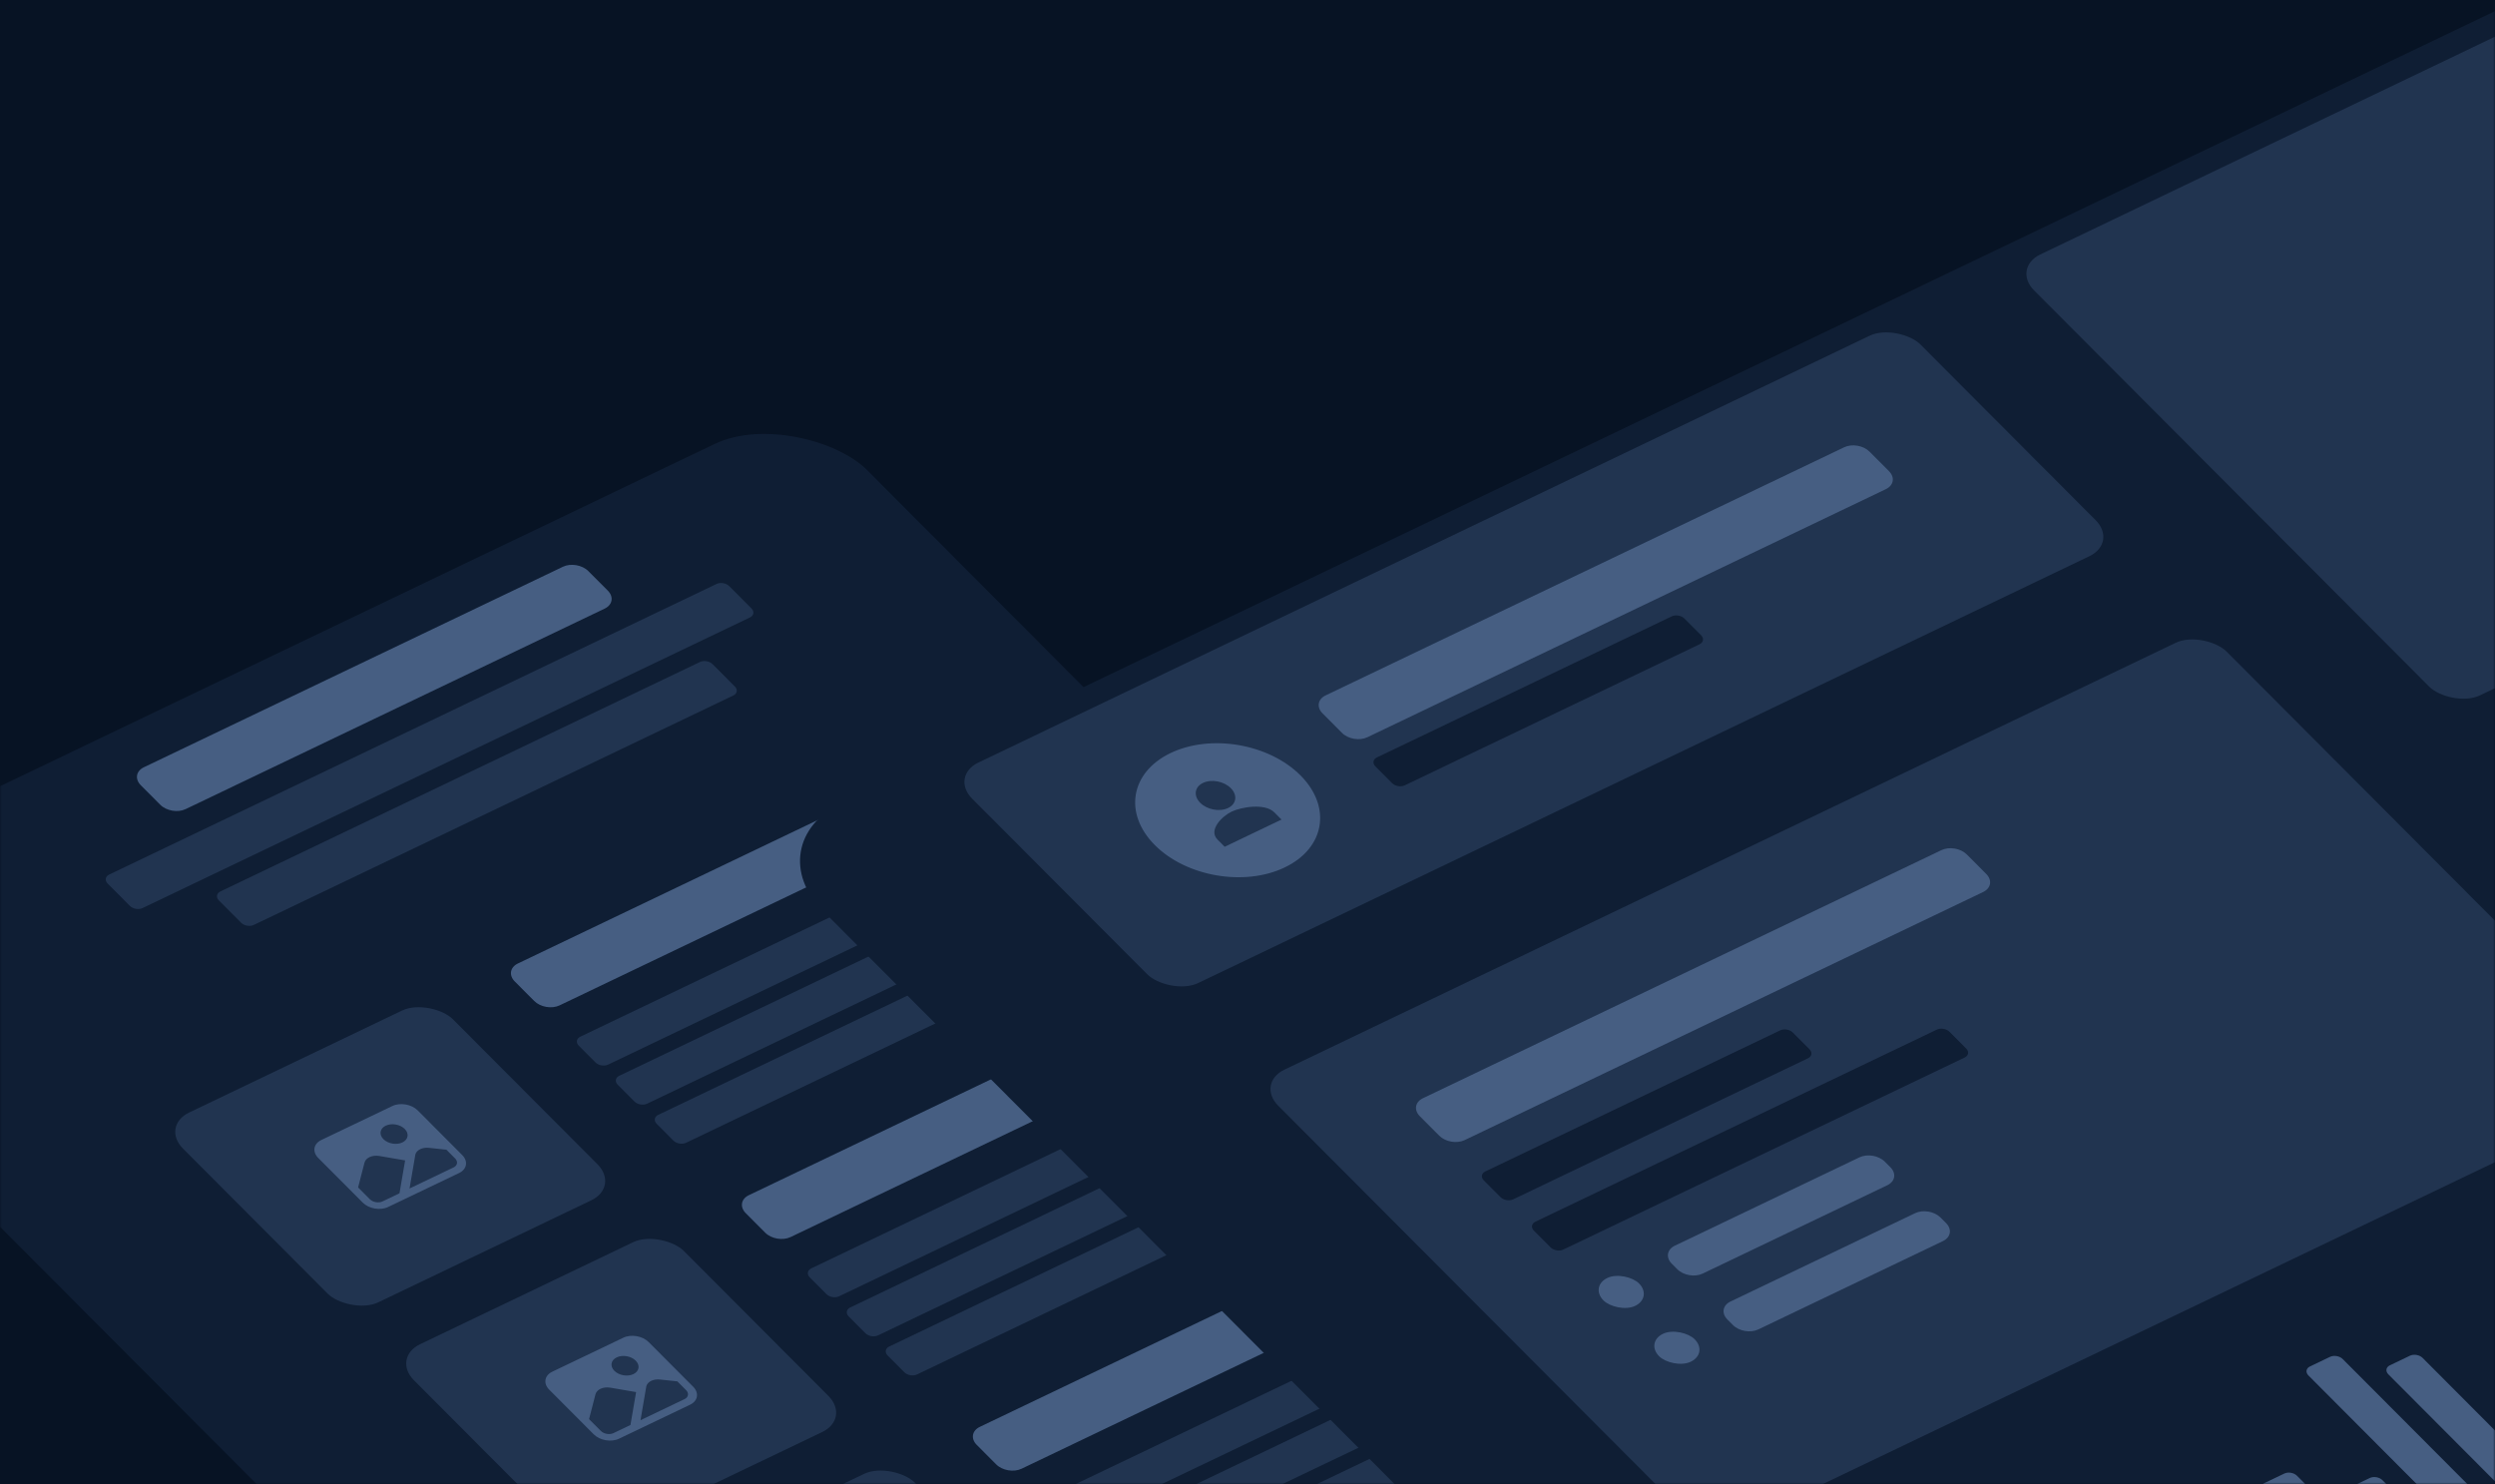 <svg width="632" height="376" viewBox="0 0 632 376" fill="none" xmlns="http://www.w3.org/2000/svg">
<rect width="632" height="376" fill="#071324"/>
<mask id="mask0_1301_13676" style="mask-type:alpha" maskUnits="userSpaceOnUse" x="0" y="0" width="632" height="376">
<rect width="632" height="376" fill="#EAD9CC"/>
</mask>
<g mask="url(#mask0_1301_13676)">
<g filter="url(#filter0_d_1301_13676)">
<rect width="308.206" height="388.387" rx="24" transform="matrix(0.902 -0.432 0.706 0.708 -75.31 210.23)" fill="#0F1E34"/>
</g>
<path fill-rule="evenodd" clip-rule="evenodd" d="M130.4 248.622C128.84 247.057 129.191 245.016 131.184 244.063L248.131 188.105C250.124 187.152 253.004 187.647 254.564 189.211L259.489 194.152C261.048 195.717 260.697 197.758 258.705 198.712L141.757 254.669C139.764 255.623 136.885 255.127 135.325 253.563L130.4 248.622Z" fill="#465E82"/>
<path fill-rule="evenodd" clip-rule="evenodd" d="M146.61 264.883C145.83 264.101 146.005 263.08 147.002 262.604L213.573 230.75C214.57 230.273 216.009 230.521 216.789 231.303L221.014 235.542C221.794 236.324 221.618 237.344 220.622 237.821L154.051 269.675C153.054 270.151 151.614 269.904 150.835 269.121L146.61 264.883Z" fill="#213450"/>
<path fill-rule="evenodd" clip-rule="evenodd" d="M156.478 274.784C155.698 274.001 155.874 272.981 156.87 272.504L272.927 216.972C273.923 216.496 275.363 216.743 276.143 217.526L280.368 221.764C281.148 222.546 280.972 223.567 279.976 224.044L163.919 279.575C162.922 280.052 161.483 279.804 160.703 279.022L156.478 274.784Z" fill="#213450"/>
<path fill-rule="evenodd" clip-rule="evenodd" d="M166.346 284.682C165.566 283.9 165.742 282.879 166.738 282.402L257.603 238.925C258.599 238.448 260.039 238.696 260.819 239.478L265.043 243.717C265.823 244.499 265.648 245.52 264.651 245.996L173.787 289.473C172.791 289.95 171.351 289.703 170.571 288.92L166.346 284.682Z" fill="#213450"/>
<rect width="75.805" height="67.893" rx="8" transform="matrix(0.902 -0.432 0.706 0.708 40.691 285.273)" fill="#213450"/>
<path d="M99.389 280.166L81.393 288.776L81.392 288.777C79.406 289.729 79.058 291.764 80.613 293.327L91.891 304.64L91.889 304.64C93.448 306.201 96.319 306.696 98.307 305.747L116.303 297.136L116.302 297.136C118.288 296.184 118.636 294.148 117.082 292.586L105.804 281.273C104.245 279.712 101.374 279.217 99.385 280.166L99.389 280.166ZM97.709 285.147L97.709 285.147C99.198 284.433 101.355 284.805 102.522 285.977C103.69 287.148 103.428 288.676 101.938 289.389C100.447 290.103 98.291 289.731 97.124 288.56L97.123 288.56C95.957 287.388 96.219 285.861 97.707 285.147L97.709 285.147ZM96.9 304.332L96.899 304.332C95.905 304.808 94.468 304.56 93.689 303.779L90.71 300.79L92.33 294.513L92.329 294.512C92.655 293.257 94.312 292.518 96.114 292.826L102.621 293.942L101.193 302.277L96.9 304.332ZM115.285 293.446C116.064 294.227 115.889 295.246 114.895 295.722L103.74 301.059L105.219 292.426L105.219 292.426C105.552 291.281 107.014 290.577 108.678 290.76L113.075 291.229L115.285 293.446Z" fill="#465E82"/>
<path fill-rule="evenodd" clip-rule="evenodd" d="M188.905 307.311C187.345 305.747 187.696 303.706 189.689 302.752L306.636 246.794C308.629 245.841 311.509 246.336 313.068 247.901L317.994 252.842C319.553 254.406 319.202 256.448 317.209 257.401L200.262 313.359C198.269 314.312 195.389 313.817 193.83 312.252L188.905 307.311Z" fill="#465E82"/>
<path fill-rule="evenodd" clip-rule="evenodd" d="M205.114 323.573C204.335 322.79 204.51 321.77 205.507 321.293L272.078 289.44C273.074 288.963 274.514 289.211 275.294 289.993L279.519 294.231C280.299 295.013 280.123 296.034 279.127 296.511L212.555 328.364C211.559 328.841 210.119 328.593 209.339 327.811L205.114 323.573Z" fill="#213450"/>
<path fill-rule="evenodd" clip-rule="evenodd" d="M214.983 333.473C214.203 332.691 214.378 331.67 215.375 331.193L331.432 275.662C332.428 275.185 333.868 275.433 334.648 276.215L338.873 280.453C339.652 281.236 339.477 282.256 338.48 282.733L222.424 338.264C221.427 338.741 219.987 338.494 219.207 337.711L214.983 333.473Z" fill="#213450"/>
<path fill-rule="evenodd" clip-rule="evenodd" d="M224.851 343.372C224.071 342.589 224.247 341.569 225.243 341.092L316.107 297.615C317.104 297.138 318.544 297.386 319.323 298.168L323.548 302.406C324.328 303.188 324.153 304.209 323.156 304.686L232.292 348.163C231.295 348.64 229.856 348.392 229.076 347.61L224.851 343.372Z" fill="#213450"/>
<rect width="75.805" height="67.893" rx="8" transform="matrix(0.902 -0.432 0.706 0.708 99.196 343.963)" fill="#213450"/>
<path d="M157.893 338.855L139.898 347.466L139.897 347.466C137.911 348.418 137.562 350.454 139.118 352.016L150.395 363.33L150.394 363.33C151.952 364.89 154.824 365.385 156.812 364.436L174.808 355.826L174.807 355.826C176.792 354.873 177.141 352.838 175.587 351.275L164.309 339.962C162.75 338.401 159.879 337.906 157.89 338.855L157.893 338.855ZM156.214 343.836L156.213 343.836C157.703 343.123 159.859 343.495 161.027 344.666C162.195 345.837 161.933 347.366 160.442 348.079C158.952 348.792 156.796 348.42 155.629 347.249L155.628 347.25C154.462 346.078 154.723 344.551 156.212 343.836L156.214 343.836ZM155.405 363.022L155.404 363.022C154.409 363.497 152.973 363.25 152.194 362.468L149.215 359.48L150.835 353.202L150.834 353.202C151.16 351.946 152.817 351.207 154.618 351.515L161.126 352.632L159.698 360.966L155.405 363.022ZM173.79 352.136C174.568 352.917 174.394 353.936 173.4 354.411L162.245 359.749L163.724 351.116L163.723 351.115C164.056 349.97 165.519 349.266 167.183 349.45L171.58 349.919L173.79 352.136Z" fill="#465E82"/>
<path fill-rule="evenodd" clip-rule="evenodd" d="M247.409 366.001C245.85 364.436 246.201 362.395 248.194 361.441L365.141 305.484C367.134 304.53 370.014 305.026 371.573 306.59L376.498 311.531C378.058 313.096 377.707 315.137 375.714 316.091L258.767 372.048C256.774 373.002 253.894 372.506 252.335 370.942L247.409 366.001Z" fill="#465E82"/>
<path fill-rule="evenodd" clip-rule="evenodd" d="M263.619 382.262C262.839 381.48 263.015 380.459 264.011 379.982L330.583 348.129C331.579 347.652 333.019 347.9 333.799 348.682L338.024 352.92C338.803 353.703 338.628 354.723 337.631 355.2L271.06 387.054C270.064 387.53 268.624 387.283 267.844 386.5L263.619 382.262Z" fill="#213450"/>
<path fill-rule="evenodd" clip-rule="evenodd" d="M273.487 392.163C272.708 391.38 272.883 390.36 273.88 389.883L389.936 334.351C390.933 333.875 392.373 334.122 393.153 334.905L397.377 339.143C398.157 339.925 397.982 340.946 396.985 341.422L280.928 396.954C279.932 397.431 278.492 397.183 277.712 396.401L273.487 392.163Z" fill="#213450"/>
<path fill-rule="evenodd" clip-rule="evenodd" d="M283.356 402.061C282.576 401.279 282.751 400.258 283.748 399.781L374.612 356.304C375.609 355.827 377.048 356.075 377.828 356.857L382.053 361.095C382.833 361.878 382.657 362.898 381.661 363.375L290.797 406.852C289.8 407.329 288.36 407.081 287.58 406.299L283.356 402.061Z" fill="#213450"/>
<rect width="75.805" height="67.893" rx="8" transform="matrix(0.902 -0.432 0.706 0.708 157.7 402.652)" fill="#213450"/>
<path fill-rule="evenodd" clip-rule="evenodd" d="M35.665 198.911C34.105 197.346 34.456 195.305 36.449 194.352L142.6 143.56C144.592 142.607 147.472 143.102 149.032 144.667L153.957 149.607C155.517 151.172 155.166 153.213 153.173 154.167L47.022 204.958C45.029 205.912 42.15 205.416 40.59 203.852L35.665 198.911Z" fill="#465E82"/>
<path fill-rule="evenodd" clip-rule="evenodd" d="M55.445 228.086C54.665 227.304 54.841 226.283 55.837 225.807L177.292 167.692C178.289 167.215 179.729 167.463 180.509 168.245L186.143 173.898C186.923 174.68 186.747 175.701 185.751 176.177L64.296 234.292C63.299 234.769 61.859 234.521 61.08 233.739L55.445 228.086Z" fill="#213450"/>
<path fill-rule="evenodd" clip-rule="evenodd" d="M27.267 223.815C26.487 223.033 26.663 222.012 27.659 221.535L181.505 147.922C182.501 147.445 183.941 147.693 184.721 148.475L190.356 154.128C191.135 154.91 190.96 155.931 189.963 156.408L36.117 230.02C35.121 230.497 33.681 230.25 32.901 229.467L27.267 223.815Z" fill="#213450"/>
<g filter="url(#filter1_d_1301_13676)">
<rect width="962.521" height="458.277" rx="24" transform="matrix(0.902 -0.432 0.706 0.708 191.55 188.768)" fill="#0F1E34"/>
</g>
<path fill-rule="evenodd" clip-rule="evenodd" d="M633.673 192.368C632.113 190.803 632.464 188.762 634.457 187.809L808.987 104.298C810.98 103.345 813.86 103.84 815.42 105.405L820.345 110.346C821.905 111.91 821.553 113.951 819.561 114.905L645.03 198.415C643.037 199.369 640.157 198.873 638.598 197.309L633.673 192.368Z" fill="#465E82"/>
<rect width="288.257" height="157.751" rx="8" transform="matrix(0.902 -0.432 0.706 0.708 509.61 67.912)" fill="#213450"/>
<rect width="266.314" height="288.545" rx="8" transform="matrix(0.902 -0.432 0.706 0.708 318.125 274.416)" fill="#213450"/>
<rect width="219.435" height="107.83" rx="8" transform="matrix(0.902 -0.432 0.706 0.708 454.613 379.344)" fill="#0F1E34"/>
<rect width="266.314" height="78.876" rx="8" transform="matrix(0.902 -0.432 0.706 0.708 240.588 196.635)" fill="#213450"/>
<path fill-rule="evenodd" clip-rule="evenodd" d="M423.466 320.102C421.906 318.538 422.257 316.497 424.25 315.543L471.018 293.165C473.011 292.212 475.891 292.707 477.45 294.272L478.851 295.677C480.411 297.242 480.06 299.283 478.067 300.236L431.299 322.614C429.306 323.568 426.426 323.072 424.867 321.508L423.466 320.102Z" fill="#465E82"/>
<path fill-rule="evenodd" clip-rule="evenodd" d="M437.563 334.245C436.004 332.68 436.355 330.639 438.348 329.686L485.116 307.308C487.108 306.354 489.988 306.85 491.548 308.414L492.949 309.82C494.508 311.384 494.157 313.425 492.164 314.379L445.396 336.757C443.404 337.71 440.524 337.215 438.964 335.65L437.563 334.245Z" fill="#465E82"/>
<rect width="9.974" height="9.984" rx="4.987" transform="matrix(0.902 -0.432 0.706 0.708 402.647 325.879)" fill="#465E82"/>
<rect width="9.974" height="9.984" rx="4.987" transform="matrix(0.902 -0.432 0.706 0.708 416.745 340.021)" fill="#465E82"/>
<path fill-rule="evenodd" clip-rule="evenodd" d="M359.654 282.751C358.095 281.186 358.446 279.145 360.439 278.191L491.782 215.346C493.775 214.392 496.654 214.888 498.214 216.452L503.139 221.393C504.699 222.958 504.348 224.999 502.355 225.952L371.012 288.798C369.019 289.752 366.139 289.256 364.58 287.692L359.654 282.751Z" fill="#465E82"/>
<path fill-rule="evenodd" clip-rule="evenodd" d="M335.008 180.706C333.448 179.141 333.799 177.1 335.792 176.147L467.135 113.301C469.128 112.347 472.008 112.843 473.567 114.407L478.492 119.348C480.052 120.913 479.701 122.954 477.708 123.907L346.365 186.753C344.372 187.707 341.492 187.211 339.933 185.647L335.008 180.706Z" fill="#465E82"/>
<path fill-rule="evenodd" clip-rule="evenodd" d="M375.864 299.012C375.084 298.23 375.26 297.209 376.256 296.732L450.925 261.004C451.922 260.528 453.362 260.775 454.141 261.558L458.366 265.796C459.146 266.578 458.971 267.599 457.974 268.076L383.305 303.804C382.309 304.28 380.869 304.033 380.089 303.25L375.864 299.012Z" fill="#0F1E34"/>
<path fill-rule="evenodd" clip-rule="evenodd" d="M348.398 194.139C347.618 193.357 347.794 192.336 348.79 191.859L423.459 156.131C424.455 155.655 425.895 155.902 426.675 156.685L430.9 160.923C431.68 161.705 431.504 162.726 430.508 163.202L355.839 198.93C354.842 199.407 353.403 199.16 352.623 198.377L348.398 194.139Z" fill="#0F1E34"/>
<path fill-rule="evenodd" clip-rule="evenodd" d="M388.552 311.739C387.772 310.956 387.948 309.936 388.944 309.459L490.605 260.816C491.602 260.339 493.042 260.587 493.821 261.369L498.046 265.607C498.826 266.389 498.65 267.41 497.654 267.887L395.993 316.53C394.997 317.007 393.557 316.759 392.777 315.977L388.552 311.739Z" fill="#0F1E34"/>
<path fill-rule="evenodd" clip-rule="evenodd" d="M649.072 389.691C648.076 390.168 646.636 389.921 645.856 389.138L604.978 348.13C604.198 347.348 604.373 346.328 605.37 345.851L610.447 343.421C611.443 342.945 612.883 343.192 613.663 343.975L654.542 384.982C655.321 385.765 655.146 386.785 654.149 387.262L649.072 389.691Z" fill="#465E82"/>
<path fill-rule="evenodd" clip-rule="evenodd" d="M607.382 409.641C606.385 410.117 604.945 409.87 604.166 409.087L573.155 377.979C572.376 377.197 572.551 376.176 573.548 375.7L578.625 373.27C579.621 372.793 581.061 373.041 581.841 373.823L612.851 404.932C613.631 405.714 613.455 406.734 612.459 407.211L607.382 409.641Z" fill="#465E82"/>
<path fill-rule="evenodd" clip-rule="evenodd" d="M621.279 402.99C620.282 403.467 618.842 403.219 618.063 402.437L594.806 379.107C594.026 378.325 594.202 377.304 595.198 376.827L600.276 374.398C601.272 373.921 602.712 374.169 603.492 374.951L626.748 398.281C627.528 399.063 627.352 400.084 626.356 400.561L621.279 402.99Z" fill="#465E82"/>
<path fill-rule="evenodd" clip-rule="evenodd" d="M635.175 396.342C634.179 396.819 632.739 396.571 631.959 395.789L584.737 348.417C583.957 347.635 584.132 346.614 585.129 346.137L590.206 343.708C591.202 343.231 592.642 343.479 593.422 344.261L640.644 391.633C641.424 392.415 641.249 393.436 640.252 393.912L635.175 396.342Z" fill="#465E82"/>
<ellipse cx="20.447" cy="20.468" rx="20.447" ry="20.468" transform="matrix(0.902 -0.432 0.706 0.708 278.079 199.584)" fill="#465E82"/>
<path d="M311.071 204.686L311.071 204.686C313.211 203.662 313.526 201.407 311.775 199.649C310.023 197.892 306.867 197.298 304.727 198.322C302.586 199.346 302.271 201.601 304.022 203.358L304.022 203.358C305.773 205.115 308.929 205.709 311.069 204.685L311.071 204.686ZM311.977 205.595C309.575 206.744 305.994 210.257 308.405 212.675L310.217 214.494L324.613 207.605L322.8 205.787C320.39 203.369 314.38 204.445 311.977 205.595Z" fill="#213450"/>
</g>
<defs>
<filter id="filter0_d_1301_13676" x="-104.21" y="69.65" width="610.015" height="473.197" filterUnits="userSpaceOnUse" color-interpolation-filters="sRGB">
<feFlood flood-opacity="0" result="BackgroundImageFix"/>
<feColorMatrix in="SourceAlpha" type="matrix" values="0 0 0 0 0 0 0 0 0 0 0 0 0 0 0 0 0 0 127 0" result="hardAlpha"/>
<feMorphology radius="10" operator="erode" in="SourceAlpha" result="effect1_dropShadow_1301_13676"/>
<feOffset dy="25"/>
<feGaussianBlur stdDeviation="25"/>
<feColorMatrix type="matrix" values="0 0 0 0 0.022 0 0 0 0 0.04 0 0 0 0 0.125 0 0 0 1 0"/>
<feBlend mode="normal" in2="BackgroundImageFix" result="effect1_dropShadow_1301_13676"/>
<feBlend mode="normal" in="SourceGraphic" in2="effect1_dropShadow_1301_13676" result="shape"/>
</filter>
<filter id="filter1_d_1301_13676" x="162.651" y="-234.227" width="1249.58" height="805.107" filterUnits="userSpaceOnUse" color-interpolation-filters="sRGB">
<feFlood flood-opacity="0" result="BackgroundImageFix"/>
<feColorMatrix in="SourceAlpha" type="matrix" values="0 0 0 0 0 0 0 0 0 0 0 0 0 0 0 0 0 0 127 0" result="hardAlpha"/>
<feMorphology radius="10" operator="erode" in="SourceAlpha" result="effect1_dropShadow_1301_13676"/>
<feOffset dy="25"/>
<feGaussianBlur stdDeviation="25"/>
<feColorMatrix type="matrix" values="0 0 0 0 0.022 0 0 0 0 0.04 0 0 0 0 0.125 0 0 0 1 0"/>
<feBlend mode="normal" in2="BackgroundImageFix" result="effect1_dropShadow_1301_13676"/>
<feBlend mode="normal" in="SourceGraphic" in2="effect1_dropShadow_1301_13676" result="shape"/>
</filter>
</defs>
</svg>
